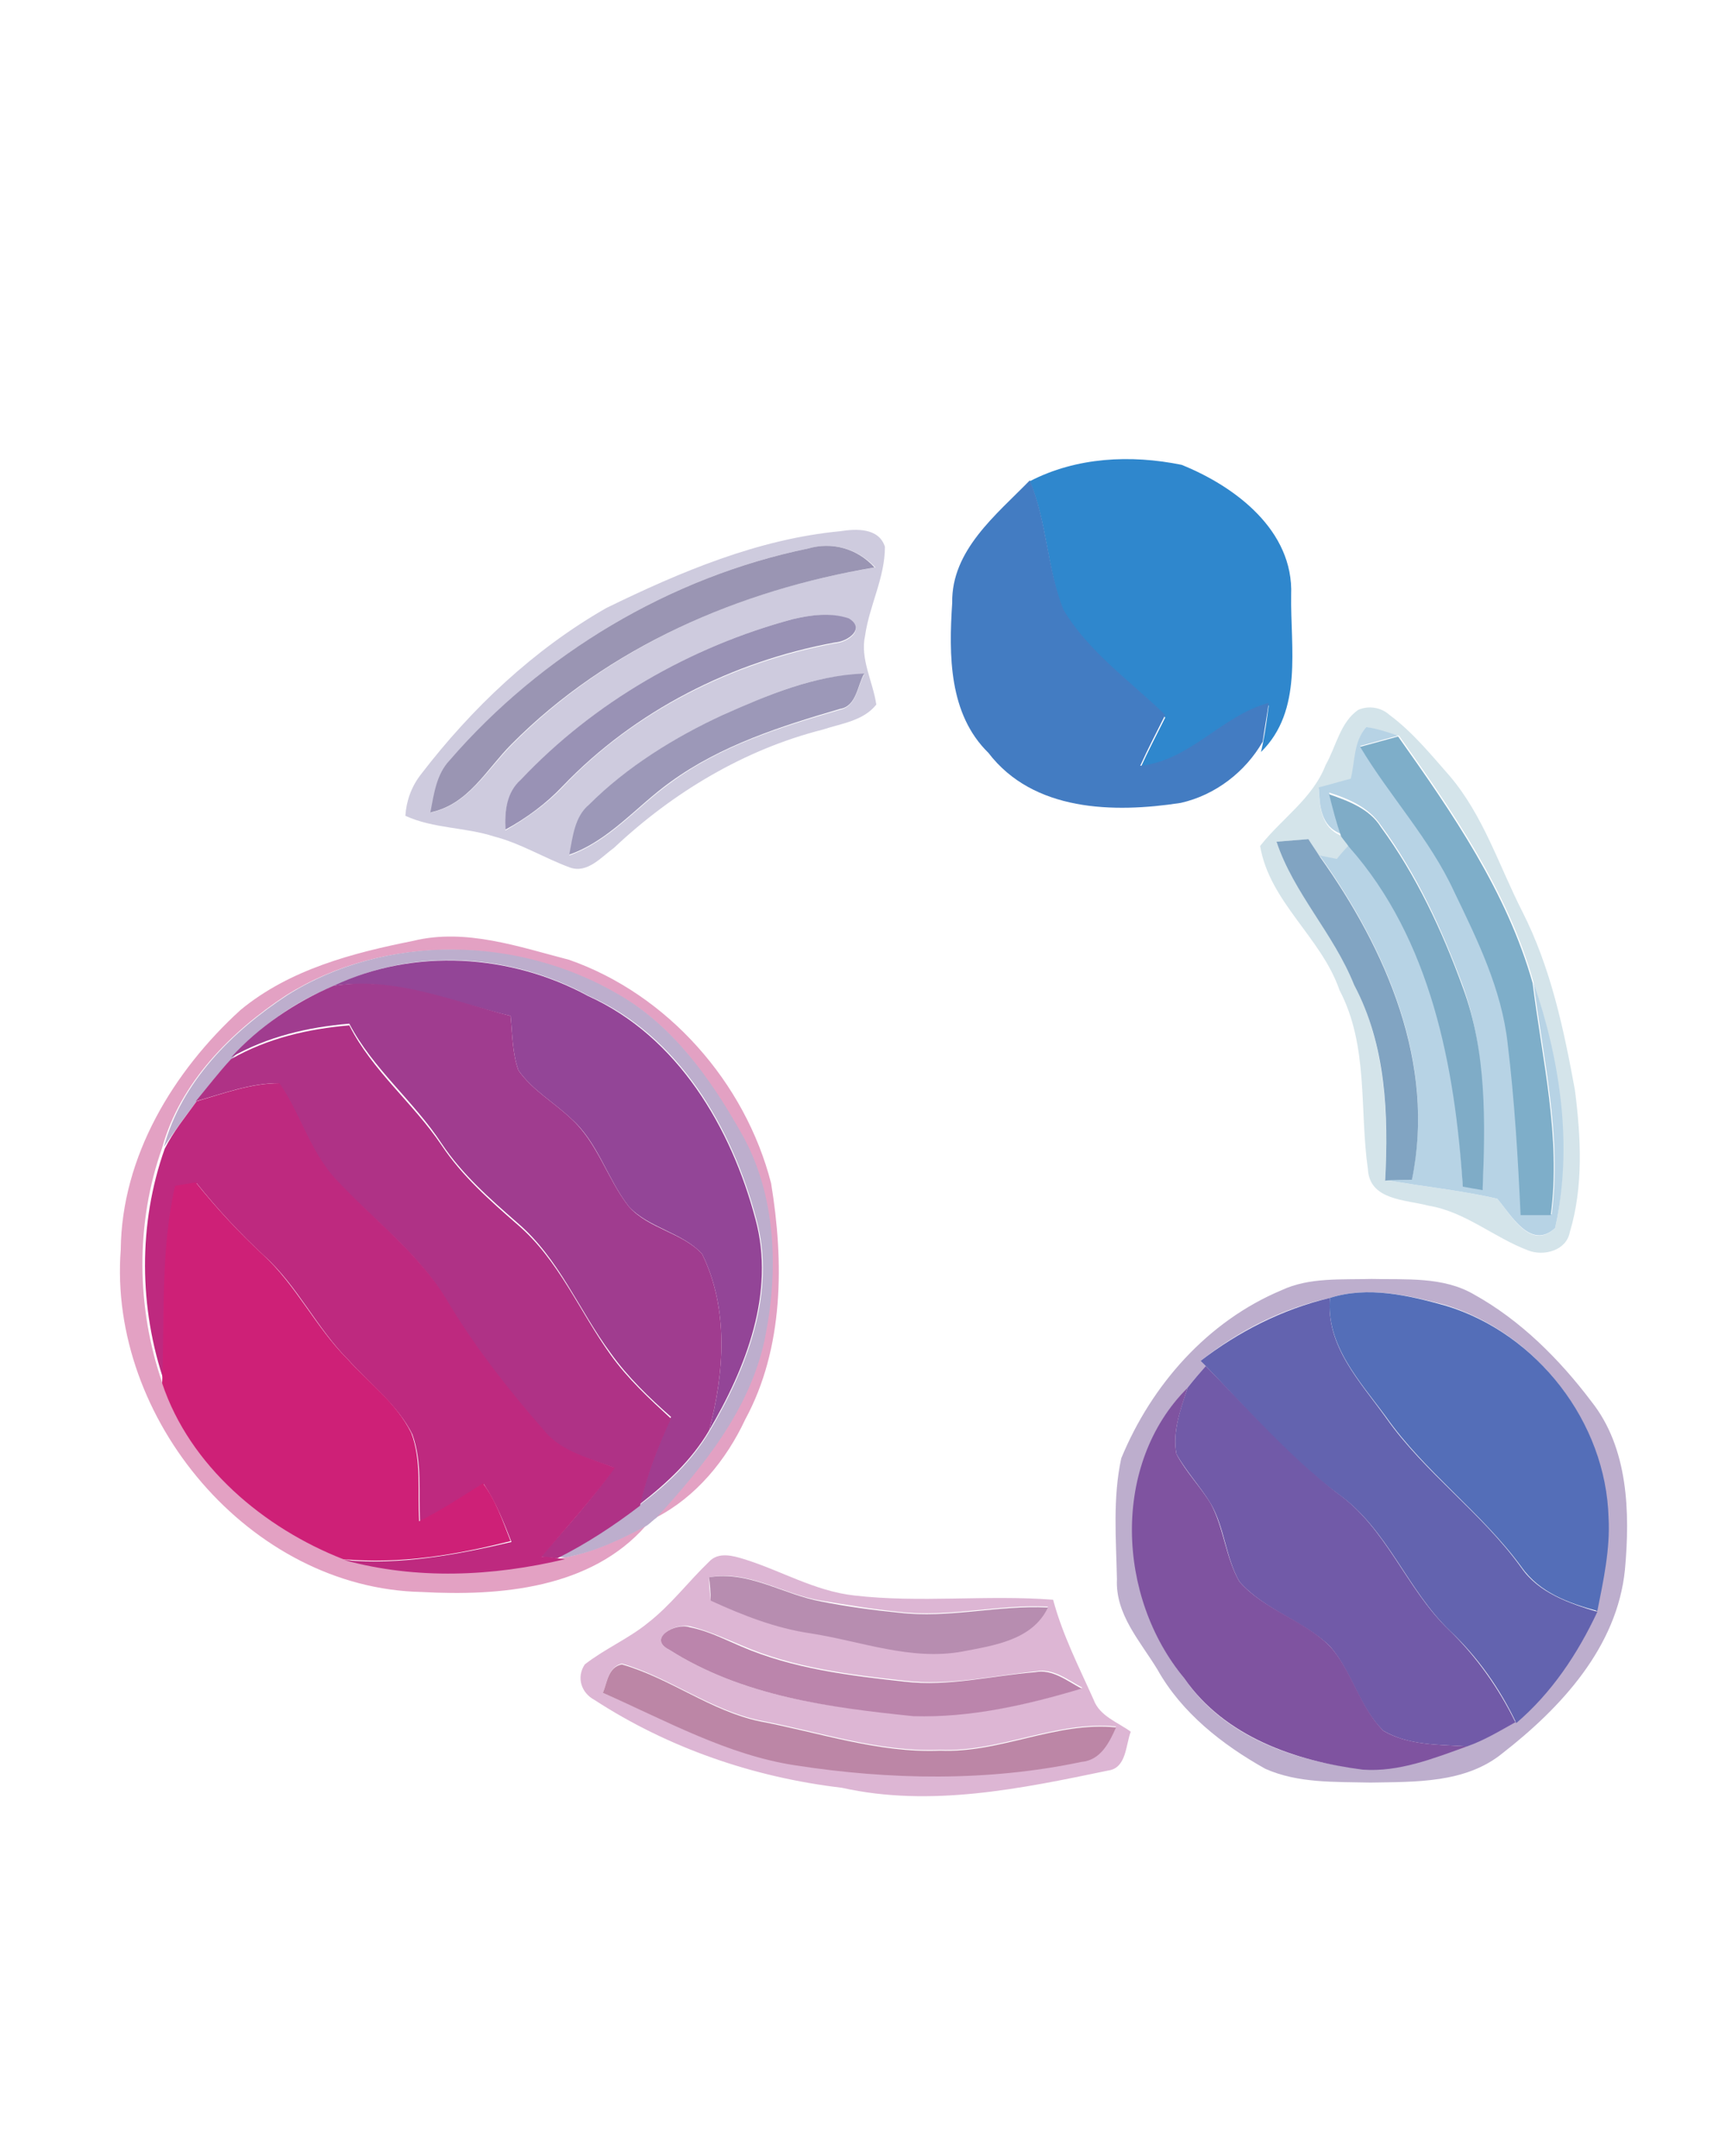 <?xml version="1.0" encoding="utf-8"?>
<!-- Generator: Adobe Illustrator 26.0.3, SVG Export Plug-In . SVG Version: 6.00 Build 0)  -->
<svg version="1.1" id="Layer_1" xmlns="http://www.w3.org/2000/svg" xmlns:xlink="http://www.w3.org/1999/xlink" x="0px" y="0px"
	 viewBox="0 0 200 250" style="enable-background:new 0 0 200 250;" xml:space="preserve">
<style type="text/css">
	.st0{fill:#2F87CD;}
	.st1{fill:#437CC2;}
	.st2{fill:#CECBDE;}
	.st3{fill:#9A95B3;}
	.st4{fill:#9992B5;}
	.st5{fill:#9C98B8;}
	.st6{fill:#D4E4EA;}
	.st7{fill:#B7D3E5;}
	.st8{fill:#7EAEC9;}
	.st9{fill:#7FACC7;}
	.st10{fill:#81A4C2;}
	.st11{fill:#E3A1C3;}
	.st12{fill:#BDAECD;}
	.st13{fill:#934597;}
	.st14{fill:#A03C8F;}
	.st15{fill:#AF3286;}
	.st16{fill:#BE297F;}
	.st17{fill:#CE2077;}
	.st18{fill:#546EB8;}
	.st19{fill:#6363AF;}
	.st20{fill:#715AA8;}
	.st21{fill:#7F53A0;}
	.st22{fill:#DDB6D4;}
	.st23{fill:#B78DB0;}
	.st24{fill:#BB85AC;}
	.st25{fill:#BC86A6;}
</style>
<g id="_x23_2f87cdff">
	<path class="st0" d="M119.4,55.8c5.4-2.8,11.7-3.1,17.6-1.9c6.2,2.5,13,7.6,12.7,15.1c-0.1,6.1,1.4,13.4-3.5,18.2l0.2-0.9
		c0.3-1.5,0.5-3,0.7-4.5c-5.5,1.4-9.2,6.7-14.9,7.3c0.9-2,1.9-3.9,2.9-5.9c-4-3.9-8.9-7.3-11.8-12.2C121.4,66,121.4,60.6,119.4,55.8
		z"/>
</g>
<g id="_x23_437cc2ff">
	<path class="st1" d="M110.4,69.9c-0.1-6.1,5.1-10.2,9-14.2c2,4.8,2,10.2,3.9,15c2.9,4.9,7.8,8.3,11.8,12.2c-1,2-2,3.9-2.9,5.9
		c5.8-0.6,9.4-5.8,14.9-7.3c-0.2,1.5-0.5,3-0.7,4.5c-2,3.5-5.5,6.2-9.5,7.1c-7.8,1.2-17.1,1-22.3-5.8C110,82.8,110,76,110.4,69.9z"
		/>
</g>
<g id="_x23_cecbdeff">
	<path class="st2" d="M97.4,61.6c1.9-0.3,4.5-0.4,5.2,1.8c0,3.6-1.8,6.8-2.3,10.3c-0.6,2.7,0.9,5.3,1.3,8c-1.5,1.9-4.1,2.2-6.2,2.9
		c-9.1,2.3-17.4,7.3-24.2,13.7c-1.5,1.1-3.1,3-5.1,2.3c-3-1.1-5.7-2.8-8.8-3.6c-3.4-1.1-7-0.9-10.3-2.4c0.1-1.7,0.7-3.4,1.8-4.8
		c5.9-7.7,13.1-14.5,21.5-19.3C78.9,66.3,87.9,62.5,97.4,61.6 M93.7,63.6c-16,3.3-30.9,12.2-41.5,24.6c-1.5,1.6-1.8,3.9-2.2,6
		c4.3-0.9,6.5-5,9.4-7.9c11.2-11.3,26.5-18,42.1-20.5C99.4,63.6,96.6,62.8,93.7,63.6 M91.9,71.8C80,75,68.9,81.4,60.4,90.5
		c-1.7,1.5-1.9,3.7-1.8,5.8c2.4-1.4,4.7-3,6.6-5c8.3-8.8,19.7-14.5,31.6-16.7c1.5-0.1,3.6-1.6,1.6-2.8C96.3,71,94,71.3,91.9,71.8
		 M83.8,82.9c-5.7,2.7-11.1,6-15.5,10.5c-1.7,1.5-1.8,3.8-2.3,5.8c4.7-1.7,7.8-5.6,11.7-8.4c5.8-4.3,12.8-6.5,19.7-8.5
		c1.9-0.4,2-2.7,2.8-4.1C94.5,78.2,89.1,80.6,83.8,82.9z"/>
</g>
<g id="_x23_9a95b3ff">
	<path class="st3" d="M93.7,63.6c2.8-0.8,5.7,0,7.7,2.2C85.8,68.4,70.5,75,59.3,86.3c-2.9,2.9-5,7-9.4,7.9c0.4-2.1,0.7-4.4,2.2-6
		C62.8,75.8,77.7,66.9,93.7,63.6z"/>
</g>
<g id="_x23_9992b5ff">
	<path class="st4" d="M91.9,71.8c2.1-0.5,4.4-0.8,6.5-0.1c2,1.2-0.1,2.7-1.6,2.8c-11.9,2.2-23.2,7.9-31.6,16.7c-1.9,2-4.2,3.7-6.6,5
		c-0.1-2.1,0.1-4.3,1.8-5.8C68.9,81.4,80,75,91.9,71.8z"/>
</g>
<g id="_x23_9c98b8ff">
	<path class="st5" d="M83.8,82.9c5.2-2.3,10.6-4.6,16.4-4.8c-0.8,1.4-0.9,3.8-2.8,4.1c-6.8,2-13.8,4.2-19.7,8.5
		c-3.9,2.8-7.1,6.8-11.7,8.4c0.4-2,0.6-4.4,2.3-5.8C72.7,88.9,78.2,85.5,83.8,82.9z"/>
</g>
<g id="_x23_d4e4eaff">
	<path class="st6" d="M157.5,82.3c1.2-0.5,2.6-0.3,3.6,0.6c2.7,2,4.8,4.6,7,7.1c3.9,4.6,5.7,10.4,8.4,15.7
		c3.3,6.5,4.8,13.6,6.1,20.7c0.7,5.5,1,11.2-0.6,16.5c-0.4,2.1-3,2.8-4.8,2.1c-4-1.5-7.3-4.5-11.6-5.2c-2.6-0.7-6.8-0.6-7-4.2
		c-1-7,0.1-14.3-3.3-20.8c-2.1-6.1-8.1-10.2-9.2-16.7c2.5-3.2,6.1-5.5,7.6-9.4C154.9,86.6,155.4,83.7,157.5,82.3 M158.4,84.3
		c-1.4,1.6-1.2,4.1-1.8,6.2c-1.2,0.3-2.5,0.7-3.7,1c0.1,2.1,0.3,4.5,2.6,5.4c0.2,0.3,0.6,0.9,0.9,1.2c-0.3,0.4-1,1.2-1.4,1.6
		c-0.5-0.1-1.5-0.3-2-0.4c-0.3-0.5-1-1.5-1.3-2c-1.2,0.1-2.5,0.2-3.7,0.3c2,6,6.7,10.6,9,16.5c3.6,7,4,15,3.6,22.7
		c4.3,0.8,8.7,1.2,13,2.2c1.6,1.9,3.9,6.1,6.7,3.4c2-9.4,0.5-19.4-2.5-28.5c-3-10.6-9.3-19.7-15.6-28.6
		C160.9,85,159.6,84.6,158.4,84.3z"/>
</g>
<g id="_x23_b7d3e5ff">
	<path class="st7" d="M158.4,84.3c1.3,0.2,2.5,0.6,3.7,1c-1.5,0.4-2.9,0.8-4.4,1.2c3.5,5.7,8.1,10.7,11,16.8
		c2.7,5.6,5.4,11.4,6.2,17.6c0.8,6.6,1.2,13.2,1.5,19.9c1.2,0,2.3,0,3.5,0c1.2-9.1-1-18-2.1-26.9c3.1,9.1,4.6,19,2.5,28.5
		c-2.8,2.6-5.1-1.5-6.7-3.4c-4.3-1-8.7-1.4-13-2.2c0.8,0,2.3-0.1,3.1-0.1c2.8-13.5-3-26.7-10.7-37.5c0.5,0.1,1.5,0.3,2,0.4
		c0.3-0.4,1-1.2,1.4-1.6c9.5,10.8,12.4,25.5,13.2,39.4c0.6,0.1,1.8,0.3,2.3,0.4c0.2-7.9,0.4-16-2.3-23.5c-2.4-6.5-5.3-12.9-9.5-18.6
		c-1.4-2.1-3.8-3.1-6-3.8c0.4,1.6,0.9,3.2,1.4,4.8c-2.4-0.9-2.5-3.3-2.6-5.4c1.2-0.3,2.5-0.7,3.7-1C157.1,88.5,156.9,86,158.4,84.3z
		"/>
</g>
<g id="_x23_7eaec9ff">
	<path class="st8" d="M157.7,86.6c1.5-0.4,2.9-0.8,4.4-1.2c6.3,8.9,12.6,18,15.6,28.6c1.1,8.9,3.3,17.8,2.1,26.9c-1.2,0-2.3,0-3.5,0
		c-0.3-6.6-0.7-13.3-1.5-19.9c-0.7-6.3-3.5-12-6.2-17.6C165.8,97.3,161.1,92.3,157.7,86.6z"/>
</g>
<g id="_x23_7facc7ff">
	<path class="st9" d="M154.1,92.1c2.3,0.8,4.7,1.7,6,3.8c4.1,5.6,7.1,12,9.5,18.6c2.8,7.5,2.6,15.6,2.3,23.5
		c-0.6-0.1-1.8-0.3-2.3-0.4c-0.9-13.9-3.7-28.7-13.2-39.4c-0.2-0.3-0.7-0.9-0.9-1.2C154.9,95.3,154.5,93.7,154.1,92.1z"/>
</g>
<g id="_x23_81a4c2ff">
	<path class="st10" d="M148,97.6c1.2-0.1,2.4-0.2,3.7-0.3c0.3,0.5,1,1.5,1.3,2c7.7,10.8,13.5,24,10.7,37.5c-0.8,0-2.3,0-3.1,0.1
		c0.4-7.7,0.1-15.7-3.6-22.7C154.6,108.2,150,103.6,148,97.6z"/>
</g>
<g id="_x23_e3a1c3ff">
	<path class="st11" d="M47.9,109.1c6.1-1.5,12.3,0.7,18.1,2.2c11.4,4,20.4,14.2,23.4,25.9c1.5,9.1,1.5,19.1-3,27.4
		c-2.2,4.7-5.7,9-10.4,11.4c5.4-5.9,10.7-12.4,12.5-20.4c1.7-8.1,1.5-17-2.7-24.3c-3.5-6.2-7.8-12.4-14.2-16
		c-11.6-6.7-26.9-7.1-38.4,0.1c-6.4,4.2-12.3,10.1-14.4,17.7c-3.1,8.7-3,18.5,0,27.2c3.2,9.6,11.8,16.8,21,20.4
		c8.3,2.3,17.2,1.9,25.6-0.1c3.4-0.6,6.5-2.1,9.5-3.7c-6.4,7.3-16.9,8.2-26,7.7c-19.9-0.4-36.4-20.1-34.9-39.7
		c0.1-10.8,6.1-20.7,13.9-27.8C33.6,112.4,40.9,110.5,47.9,109.1z"/>
</g>
<g id="_x23_bdaecdff">
	<path class="st12" d="M33.3,115.4c11.4-7.2,26.8-6.9,38.4-0.1c6.3,3.6,10.7,9.8,14.2,16c4.2,7.3,4.4,16.3,2.7,24.3
		c-1.8,8-7.1,14.5-12.5,20.4c-0.3,0.2-0.8,0.7-1.1,0.9c-3,1.6-6.1,3.1-9.5,3.7l-0.8-0.1c3.4-1.7,6.6-3.8,9.6-6.1
		c3.1-2.3,6-5.1,8-8.5c4.3-7.3,7.7-16,5.4-24.5c-2.8-10.6-9-21.3-19.4-25.9c-8.9-4.9-20.2-5.7-29.5-1.2c-4.6,1.8-8.7,4.7-11.9,8.5
		c-1.5,1.6-2.8,3.2-4.1,4.9c-1.3,1.7-2.6,3.5-3.8,5.3C21,125.5,26.9,119.6,33.3,115.4z"/>
	<path class="st12" d="M148.6,149.6c3.2-1.5,6.9-1.2,10.4-1.3c4,0.1,8.3-0.3,11.9,1.8c5.4,3,9.9,7.5,13.6,12.4
		c4.3,5.4,4.5,12.9,3.9,19.5c-0.9,9-7.4,16-14.2,21.3c-4.3,3.5-10.1,3.3-15.3,3.4c-4.1-0.1-8.4,0.1-12.2-1.6
		c-5-2.8-9.7-6.5-12.5-11.5c-2-3.3-4.9-6.4-4.7-10.5c-0.1-4.6-0.5-9.4,0.5-14C133.5,160.6,140,153.2,148.6,149.6 M154.2,150.5
		c-5.5,1.2-10.6,3.8-15,7.3l0.6,0.6c-0.7,0.8-1.4,1.6-2.1,2.5c-8.8,9-8.1,24.3-0.4,33.7c4.6,6.8,12.9,9.7,20.7,10.5
		c4.2,0.3,8.2-1.3,12.1-2.7c2-0.7,3.8-1.8,5.6-2.8c4.2-3.4,7.1-8,9.4-12.9c0.7-3.6,1.5-7.2,1.3-10.8c-0.3-11.1-8.3-21.4-18.9-24.6
		C163.3,150.2,158.6,149.1,154.2,150.5z"/>
</g>
<g id="_x23_934597ff">
	<path class="st13" d="M38.7,114.3c9.3-4.4,20.5-3.7,29.5,1.2c10.4,4.7,16.6,15.3,19.4,25.9c2.3,8.5-1.1,17.2-5.4,24.5
		c1.8-6.7,2.3-14.2-0.8-20.5c-2.3-2.5-6.2-3-8.5-5.5c-2.5-3.2-3.6-7.5-6.7-10.2c-2-1.9-4.5-3.3-6.1-5.6c-0.7-2-0.7-4.2-0.9-6.3
		C52.5,116.2,45.8,113.3,38.7,114.3z"/>
</g>
<g id="_x23_a03c8fff">
	<path class="st14" d="M38.7,114.3c7.1-1.1,13.8,1.8,20.5,3.5c0.2,2.1,0.2,4.3,0.9,6.3c1.6,2.3,4.1,3.7,6.1,5.6
		c3.1,2.8,4.2,7,6.7,10.2c2.3,2.6,6.2,3,8.5,5.5c3.1,6.3,2.6,13.8,0.8,20.5c-2,3.4-4.9,6.1-8,8.5c0.8-3.5,2.1-6.8,3.6-10.1
		c-2.5-2.2-5-4.6-7-7.4c-3.7-5-6-11-10.8-15.1c-3.2-2.8-6.4-5.6-8.8-9.2c-3.2-4.9-8-8.7-10.7-13.9c-4.8,0.4-9.5,1.5-13.7,3.9
		C30,119.1,34.2,116.2,38.7,114.3z"/>
</g>
<g id="_x23_af3286ff">
	<path class="st15" d="M26.8,122.8c4.2-2.4,8.9-3.5,13.7-3.9c2.7,5.3,7.4,9,10.7,13.9c2.4,3.6,5.6,6.4,8.8,9.2
		c4.8,4.1,7.2,10.1,10.8,15.1c2,2.8,4.5,5.1,7,7.4c-1.5,3.2-2.8,6.6-3.6,10.1c-3,2.3-6.2,4.4-9.6,6.1c-0.5-0.1-1.4-0.1-1.9-0.2
		c2.9-3.3,5.9-6.6,8.5-10.3c-2.8-1.1-6.1-1.7-8.1-4.2c-4.3-4.8-8.3-10-11.6-15.6c-3.2-5.3-8.3-9-12.5-13.5
		c-3.1-3.2-4.3-7.7-6.7-11.3c-3.3,0-6.4,1.2-9.6,2.1C24.1,126,25.4,124.3,26.8,122.8z"/>
</g>
<g id="_x23_be297fff">
	<path class="st16" d="M22.8,127.7c3.1-0.9,6.3-2.1,9.6-2.1c2.5,3.6,3.6,8.1,6.7,11.3c4.2,4.5,9.2,8.2,12.5,13.5
		c3.3,5.6,7.3,10.7,11.6,15.6c2,2.4,5.3,3.1,8.1,4.2c-2.6,3.6-5.6,6.9-8.5,10.3c0.5,0,1.4,0.1,1.9,0.2l0.8,0.1
		c-8.4,2-17.2,2.4-25.6,0.1c6.5,0.6,13-0.6,19.4-2.1c-0.9-2.3-1.8-4.6-3.2-6.7c-2.5,1.5-4.8,3.2-7.4,4.4c-0.2-3.4,0.3-6.9-0.9-10.2
		c-1.7-3.4-4.9-5.8-7.4-8.6c-3.7-3.7-5.9-8.6-9.8-12.1c-2.8-2.6-5.4-5.4-7.8-8.4c-0.6,0.1-1.8,0.3-2.4,0.4
		c-1.7,7.5-1.2,15.2-1.3,22.8c-3-8.7-3.1-18.5,0-27.2C20.1,131.2,21.5,129.5,22.8,127.7z"/>
</g>
<g id="_x23_ce2077ff">
	<path class="st17" d="M20.3,137.5c0.6-0.1,1.8-0.3,2.4-0.4c2.4,3,5,5.8,7.8,8.4c3.9,3.6,6.1,8.4,9.8,12.1c2.5,2.8,5.7,5.1,7.4,8.6
		c1.2,3.2,0.7,6.8,0.9,10.2c2.6-1.3,5-2.9,7.4-4.4c1.5,2,2.3,4.4,3.2,6.7c-6.3,1.6-12.8,2.7-19.4,2.1c-9.2-3.6-17.8-10.8-21-20.4
		C19.1,152.7,18.6,145,20.3,137.5z"/>
</g>
<g id="_x23_546eb8ff">
	<path class="st18" d="M154.2,150.5c4.4-1.4,9.1-0.3,13.4,0.9c10.6,3.2,18.6,13.5,18.9,24.6c0.2,3.6-0.6,7.3-1.3,10.8
		c-3.3-0.9-6.7-2.1-8.8-5.1c-4.6-6.3-11.2-11-15.7-17.4C157.7,160.2,153.7,156,154.2,150.5z"/>
</g>
<g id="_x23_6363afff">
	<path class="st19" d="M139.2,157.8c4.4-3.4,9.5-6,15-7.3c-0.5,5.6,3.5,9.7,6.5,13.9c4.5,6.4,11.1,11,15.7,17.4
		c2,2.9,5.5,4.1,8.8,5.1c-2.3,4.9-5.3,9.4-9.4,12.9c-1.9-4-4.5-7.7-7.7-10.7c-5-4.8-7.2-11.8-13-15.9c-5.7-4.2-10.3-9.6-15.2-14.7
		L139.2,157.8z"/>
</g>
<g id="_x23_715aa8ff">
	<path class="st20" d="M137.7,160.9c0.7-0.9,1.4-1.7,2.1-2.5c4.9,5,9.6,10.4,15.2,14.7c5.8,4.1,8,11.1,13,15.9
		c3.2,3.1,5.8,6.8,7.7,10.7c-1.8,1-3.6,2.1-5.6,2.8c-3.3-0.2-6.8-0.1-9.7-1.8c-2.8-2.7-3.6-6.8-6.2-9.8c-3.1-3-7.6-4.2-10.5-7.5
		c-1.6-2.8-1.7-6.2-3.3-9c-1.2-2-2.9-3.8-4-5.8C135.9,166,136.9,163.3,137.7,160.9z"/>
</g>
<g id="_x23_7f53a0ff">
	<path class="st21" d="M137.3,194.6c-7.8-9.4-8.5-24.8,0.4-33.7c-0.8,2.5-1.8,5.1-1.3,7.7c1.1,2.1,2.8,3.8,4,5.8
		c1.5,2.8,1.7,6.2,3.3,9c2.9,3.3,7.4,4.4,10.5,7.5c2.6,2.9,3.4,7,6.2,9.8c2.9,1.7,6.5,1.6,9.7,1.8c-3.9,1.4-7.9,3-12.1,2.7
		C150.2,204.2,142,201.4,137.3,194.6z"/>
</g>
<g id="_x23_ddb6d4ff">
	<path class="st22" d="M82.2,181.1c1.1-1.2,2.8-0.7,4.1-0.3c4.2,1.3,8.2,3.7,12.7,4.2c7.7,0.9,15.4-0.1,23.1,0.5
		c1.1,4.1,3,7.8,4.7,11.6c0.7,1.9,2.8,2.6,4.3,3.7c-0.6,1.6-0.5,4.2-2.6,4.5c-10.1,2.1-20.6,4.3-30.9,2
		c-10.2-1.2-20.1-4.6-28.7-10.2c-1.5-0.8-2.1-2.6-1.1-4.1c2.3-1.8,5.1-3,7.3-4.8C77.8,186.1,79.8,183.4,82.2,181.1 M82.2,182.9
		c0,0.7,0.1,2,0.2,2.6c3.7,1.7,7.5,3.2,11.6,3.8c5.8,0.9,11.6,3.2,17.6,2.1c3.6-0.8,8.1-1.4,9.9-5.1c-5.8-0.3-11.5,1.3-17.3,0.6
		c-3-0.3-6-0.8-9-1.3C90.8,184.9,86.8,182,82.2,182.9 M77.6,191.3c8.5,5.4,18.6,6.7,28.4,7.6c6.6,0.2,13.2-1.2,19.5-3.2
		c-1.7-0.9-3.4-2.3-5.4-1.9c-5,0.5-10,1.7-15.1,1.1c-6.4-0.7-13-1.5-19-4.1c-1.9-0.8-3.9-1.7-5.9-2.2C78.3,188.1,75,190,77.6,191.3
		 M69.9,196.3c7.3,3.1,14.4,7.2,22.3,8.3c11,1.7,22.3,1.9,33.2-0.4c2.2-0.2,3.2-2.2,4-4c-7-0.7-13.4,3-20.4,2.7
		c-7.1,0.3-14-2.1-20.9-3.4c-5.7-1.2-10.5-5-16-6.6C70.5,193.3,70.4,195.1,69.9,196.3z"/>
</g>
<g id="_x23_b78db0ff">
	<path class="st23" d="M82.2,182.9c4.6-0.8,8.6,2,13,2.8c3,0.6,6,1,9,1.3c5.8,0.7,11.5-0.9,17.3-0.6c-1.8,3.8-6.3,4.4-9.9,5.1
		c-6,1.1-11.8-1.2-17.6-2.1c-4.1-0.6-7.9-2.1-11.6-3.8C82.4,184.8,82.3,183.5,82.2,182.9z"/>
</g>
<g id="_x23_bb85acff">
	<path class="st24" d="M77.6,191.3c-2.6-1.3,0.7-3.2,2.4-2.6c2.1,0.4,4,1.4,5.9,2.2c6,2.6,12.6,3.4,19,4.1
		c5.1,0.6,10.1-0.7,15.1-1.1c2-0.4,3.7,1,5.4,1.9c-6.3,1.9-12.9,3.4-19.5,3.2C96.2,198,86.1,196.7,77.6,191.3z"/>
</g>
<g id="_x23_bc86a6ff">
	<path class="st25" d="M69.9,196.3c0.5-1.2,0.6-3,2.2-3.3c5.6,1.6,10.3,5.4,16,6.6c6.9,1.3,13.8,3.7,20.9,3.4
		c7,0.3,13.4-3.4,20.4-2.7c-0.8,1.8-1.8,3.8-4,4c-10.9,2.3-22.2,2.1-33.2,0.4C84.3,203.5,77.2,199.5,69.9,196.3z"/>
</g>
</svg>
